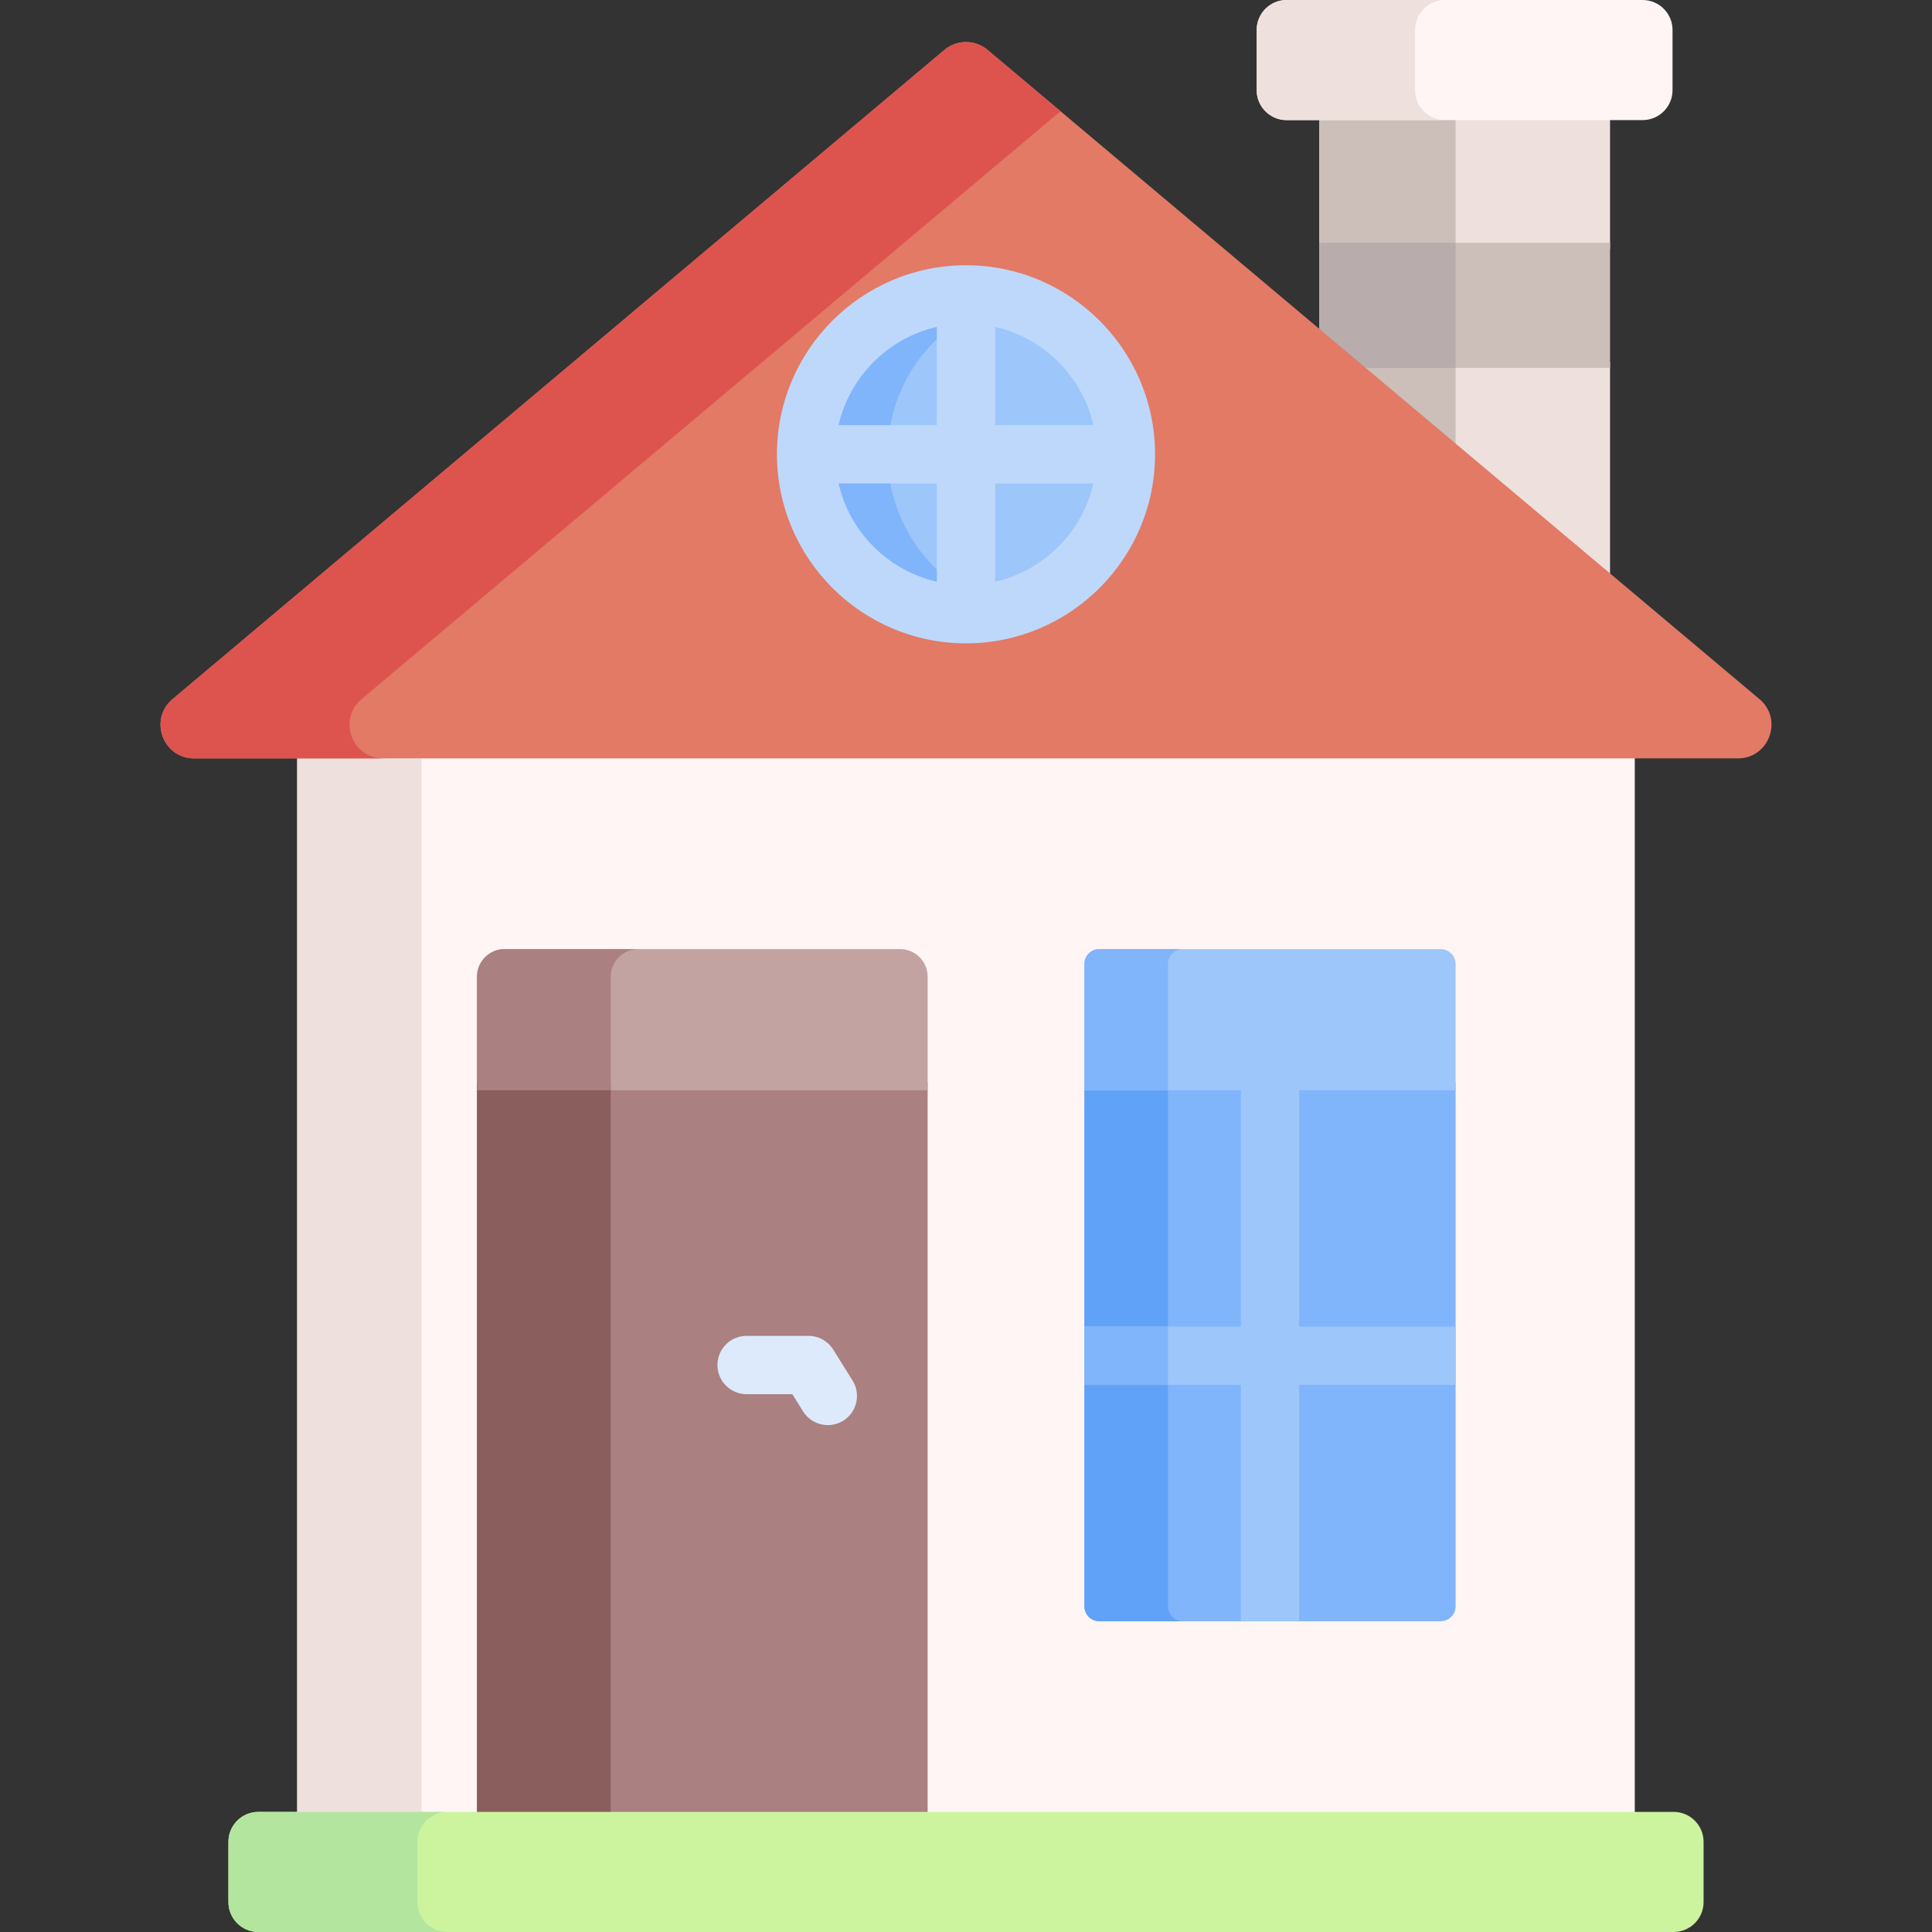 <svg id="Capa_1" enable-background="new 0 0 512 512" height="512" viewBox="0 0 512 512" width="512" xmlns="http://www.w3.org/2000/svg"><rect x="0" y="0" width="512" height="512" fill="#333333" stroke="none"/><g><path d="m78.767 196.985h354.466v286.276h-354.466z" fill="#fff5f5"/><path d="m78.767 196.985h32.935v286.276h-32.935z" fill="#eee1dd"/><path d="m287.371 286.873v138.805c0 2.187 1.773 3.96 3.96 3.96h90.462c2.187 0 3.96-1.773 3.96-3.96v-138.805z" fill="#80b4fb"/><path d="m309.52 425.678v-138.805h-22.149v138.805c0 2.187 1.773 3.96 3.96 3.96h22.149c-2.187 0-3.96-1.773-3.96-3.96z" fill="#61a2f9"/><path d="m385.753 351.559h-41.464v-64.686h-15.453v64.686h-41.465v15.453h41.465v62.626h15.453v-62.626h41.464z" fill="#9dc6fb"/><path d="m287.371 351.559h22.149v15.453h-22.149z" fill="#80b4fb"/><path d="m126.402 286.873h119.432v196.388h-119.432z" fill="#aa8080"/><path d="m245.834 288.933v-30.106c0-4.022-3.291-7.312-7.312-7.312h-104.808c-4.022 0-7.312 3.291-7.312 7.312v30.106z" fill="#c3a2a2"/><g><path d="m126.402 286.873h35.436v196.388h-35.436z" fill="#8b5e5e"/><path d="m169.15 251.515h-35.436c-4.022 0-7.312 3.291-7.312 7.312v30.106h35.436v-30.106c0-4.022 3.29-7.312 7.312-7.312z" fill="#aa8080"/></g><g><path d="m219.39 377.671c-2.576 0-5.094-1.287-6.559-3.632l-2.856-4.57h-12.121c-4.267 0-7.726-3.459-7.726-7.726s3.459-7.726 7.726-7.726h16.403c2.664 0 5.14 1.372 6.552 3.631l5.126 8.201c2.262 3.619 1.161 8.385-2.457 10.647-1.274.795-2.69 1.175-4.088 1.175z" fill="#ddeafb"/></g><path d="m443.529 480.171h-375.058c-4.383 0-7.937 3.554-7.937 7.937v15.955c0 4.384 3.554 7.937 7.937 7.937h375.058c4.384 0 7.937-3.554 7.937-7.937v-15.955c0-4.384-3.554-7.937-7.937-7.937z" fill="#ccf49f"/><path d="m110.635 504.063v-15.955c0-4.384 3.553-7.937 7.937-7.937h-50.1c-4.384 0-7.937 3.553-7.937 7.937v15.955c0 4.384 3.554 7.937 7.937 7.937h50.1c-4.384 0-7.937-3.554-7.937-7.937z" fill="#b3e59f"/><path d="m349.596 29.769h77.082v36.215h-77.082z" fill="#eee1dd"/><path d="m349.596 29.769h36.157v36.215h-36.157z" fill="#ccbeb9"/><path d="m356.306 95.866 70.372 59.19v-59.19z" fill="#eee1dd"/><path d="m385.753 95.866h-29.447l29.447 24.768z" fill="#ccbeb9"/><path d="m426.678 64.352h-77.082v25.871l8.65 7.276h68.432z" fill="#ccbeb9"/><path d="m385.753 64.352h-36.157v25.871l8.65 7.276h27.507z" fill="#b9acac"/><path d="m443.24 23.892v-15.955c0-4.383-3.554-7.937-7.937-7.937h-94.332c-4.383 0-7.937 3.554-7.937 7.937v15.955c0 4.384 3.554 7.937 7.937 7.937h94.332c4.383 0 7.937-3.553 7.937-7.937z" fill="#fff5f5"/><path d="m375.014 23.892v-15.955c0-4.383 3.554-7.937 7.937-7.937h-41.98c-4.383 0-7.937 3.554-7.937 7.937v15.955c0 4.384 3.554 7.937 7.937 7.937h41.98c-4.384 0-7.937-3.553-7.937-7.937z" fill="#eee1dd"/><path d="m466.278 185.273-204.55-172.045c-3.311-2.785-8.145-2.785-11.457 0l-204.549 172.045c-6.354 5.345-2.575 15.71 5.728 15.71h409.1c8.303-.001 12.083-10.366 5.728-15.71z" fill="#e27a66"/><path d="m95.822 185.273 185.228-155.793-19.322-16.251c-3.311-2.785-8.145-2.785-11.456 0l-204.55 172.044c-6.355 5.345-2.575 15.71 5.728 15.71h50.1c-8.303-.001-12.082-10.366-5.728-15.71z" fill="#dd544f"/><ellipse cx="256" cy="120.394" fill="#9dc6fb" rx="42.374" ry="42.374" transform="matrix(.998 -.071 .071 .998 -7.891 18.451)"/><path d="m235.26 120.394c0-19.663 13.395-36.194 31.557-40.975-3.454-.909-7.078-1.399-10.817-1.399-23.402 0-42.374 18.971-42.374 42.374 0 23.402 18.972 42.374 42.374 42.374 3.739 0 7.363-.489 10.817-1.398-18.162-4.782-31.557-21.313-31.557-40.976z" fill="#80b4fb"/><path d="m256 70.294c-27.625 0-50.1 22.475-50.1 50.1s22.475 50.1 50.1 50.1c27.626 0 50.101-22.475 50.101-50.1s-22.475-50.1-50.101-50.1zm33.768 42.374h-26.042v-26.042c12.91 2.953 23.089 13.132 26.042 26.042zm-41.495-26.042v26.042h-26.042c2.954-12.91 13.133-23.089 26.042-26.042zm-26.041 41.495h26.042v26.042c-12.91-2.954-23.089-13.133-26.042-26.042zm41.494 26.041v-26.042h26.042c-2.953 12.91-13.132 23.09-26.042 26.042z" fill="#bed8fb"/><path d="m381.793 251.515h-90.462c-2.187 0-3.96 1.773-3.96 3.96v33.459h98.382v-33.459c0-2.187-1.773-3.96-3.96-3.96z" fill="#9dc6fb"/><path d="m313.48 251.515h-22.149c-2.187 0-3.96 1.773-3.96 3.96v33.459h22.149v-33.459c0-2.187 1.773-3.96 3.96-3.96z" fill="#80b4fb"/></g></svg>